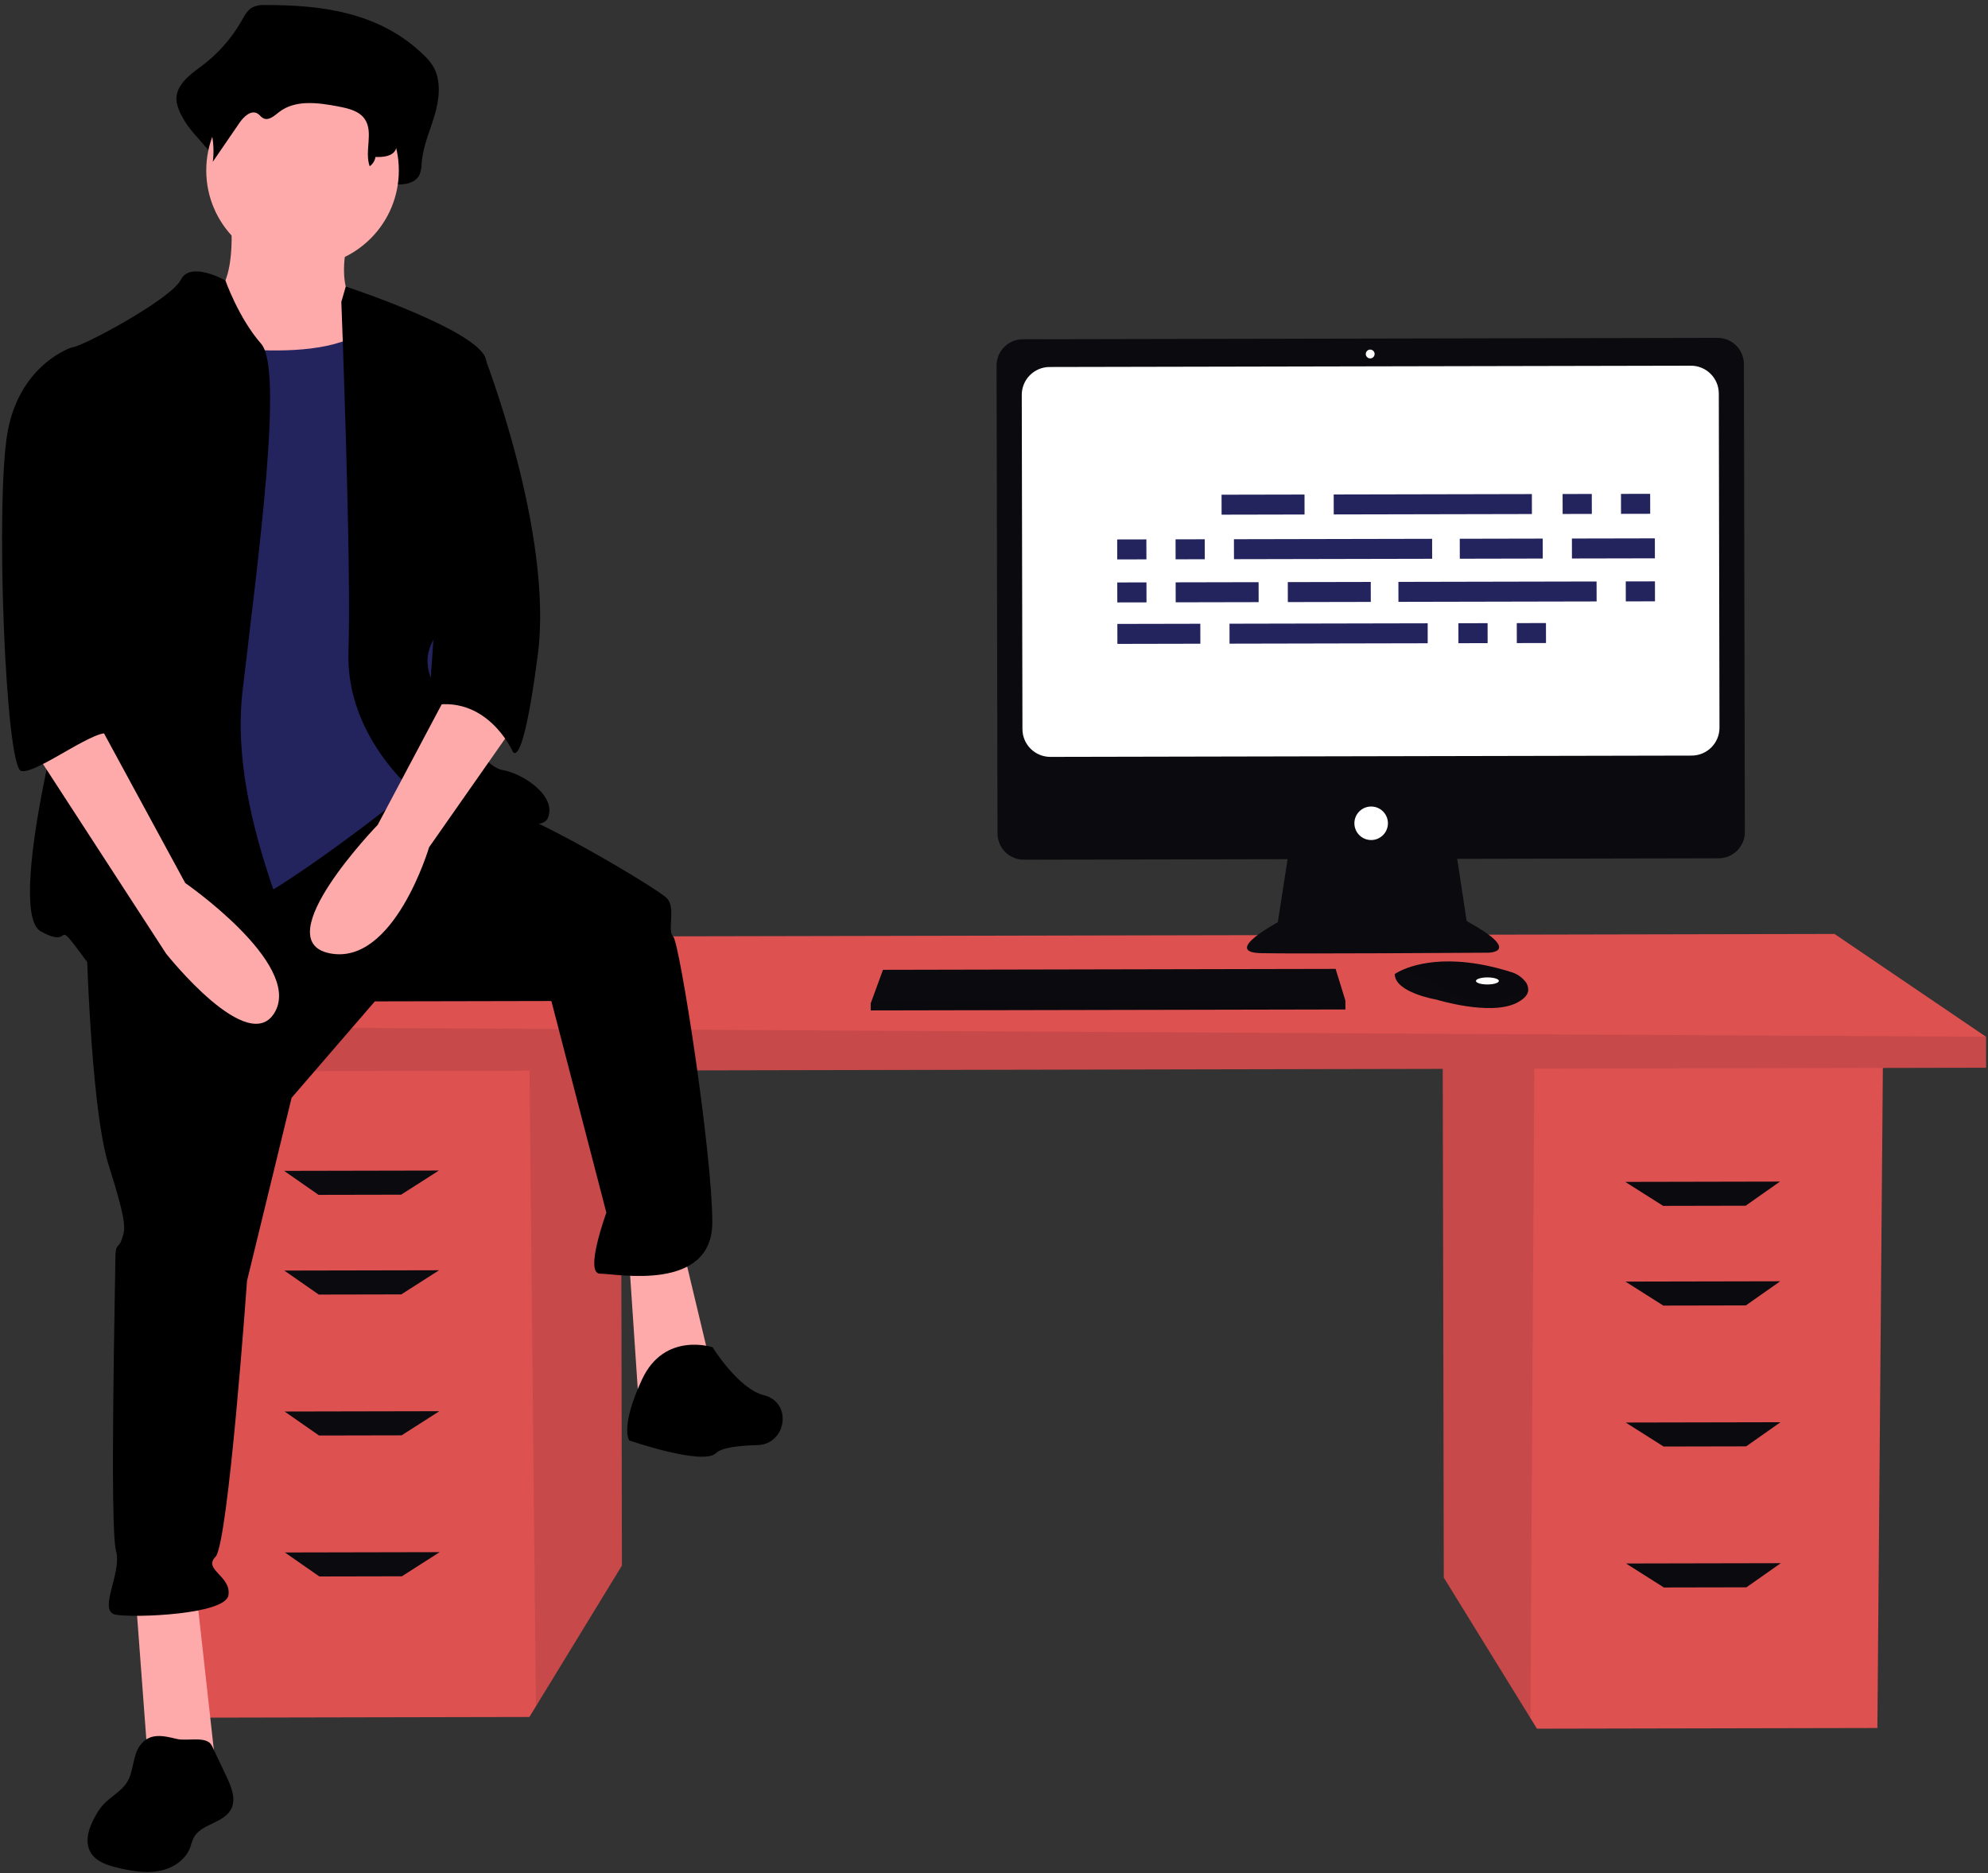 <svg width="713" height="672" viewBox="0 0 713 672" fill="none" xmlns="http://www.w3.org/2000/svg">
<rect x="0" y="0" width="713" height="672" fill="#333333" stroke="none"/>
<g clip-path="url(#clip0_106_2)">
<path d="M517.447 380.968L517.823 565.962L548.87 616.329L551.233 620.161L673.329 619.912L675.31 380.647L517.447 380.968Z" fill="#DD5151"/>
<path opacity="0.1" d="M517.447 380.968L517.823 565.962L548.87 616.329L550.29 380.901L517.447 380.968Z" fill="black"/>
<path d="M222.678 376.633L223.054 561.629L192.212 612.122L189.865 615.961L67.769 616.21L64.815 376.954L222.678 376.633Z" fill="#DD5151"/>
<path opacity="0.1" d="M222.678 376.633L223.054 561.629L192.213 612.122L189.835 376.7L222.678 376.633Z" fill="black"/>
<path d="M712.291 371.938L712.314 383.037L48.797 384.387L48.764 368.354L110.364 336.163L657.951 335.049L712.291 371.938Z" fill="#DD5151"/>
<path opacity="0.1" d="M712.291 371.938L712.314 383.037L48.797 384.387L48.764 368.354L712.291 371.938Z" fill="black"/>
<path d="M143.852 428.593L114.252 428.653L101.902 420.045L157.401 419.932L143.852 428.593Z" fill="#0B0B0F"/>
<path d="M143.925 464.359L114.325 464.419L101.974 455.811L157.473 455.698L143.925 464.359Z" fill="#0B0B0F"/>
<path d="M144.028 514.925L114.428 514.985L102.077 506.376L157.576 506.263L144.028 514.925Z" fill="#0B0B0F"/>
<path d="M144.131 565.489L114.531 565.55L102.18 556.942L157.679 556.829L144.131 565.489Z" fill="#0B0B0F"/>
<path d="M596.483 432.605L626.083 432.545L638.399 423.887L582.9 424L596.483 432.605Z" fill="#0B0B0F"/>
<path d="M596.556 468.371L626.156 468.311L638.471 459.653L582.972 459.766L596.556 468.371Z" fill="#0B0B0F"/>
<path d="M596.659 518.937L626.259 518.877L638.574 510.219L583.075 510.332L596.659 518.937Z" fill="#0B0B0F"/>
<path d="M596.762 569.502L626.362 569.442L638.677 560.784L583.178 560.896L596.762 569.502Z" fill="#0B0B0F"/>
<path d="M616.007 121.205L366.822 121.712C365.584 121.714 364.359 121.96 363.217 122.436C362.074 122.912 361.037 123.608 360.163 124.485C359.29 125.362 358.598 126.402 358.127 127.547C357.656 128.691 357.415 129.917 357.417 131.155L357.759 299.012C357.761 300.25 358.007 301.475 358.483 302.617C358.959 303.76 359.655 304.797 360.532 305.671C361.409 306.544 362.449 307.236 363.594 307.707C364.738 308.178 365.964 308.42 367.202 308.417L461.794 308.225L458.296 330.858C458.296 330.858 438.066 341.658 452.307 341.946C466.547 342.233 533.634 341.781 533.634 341.781C533.634 341.781 546.608 341.754 526.016 330.404L522.637 308.101L616.387 307.91C617.624 307.908 618.849 307.662 619.992 307.186C621.134 306.71 622.172 306.014 623.045 305.137C623.918 304.26 624.61 303.22 625.082 302.075C625.553 300.931 625.794 299.705 625.791 298.467L625.45 130.61C625.448 129.372 625.201 128.147 624.725 127.005C624.25 125.862 623.553 124.825 622.676 123.951C621.8 123.078 620.759 122.386 619.615 121.915C618.47 121.444 617.244 121.202 616.007 121.205Z" fill="#0B0B0F"/>
<path d="M606.432 131.193L376.437 131.66C370.914 131.672 366.446 136.158 366.457 141.681L366.701 261.551C366.713 267.074 371.199 271.542 376.722 271.531L606.717 271.063C612.239 271.052 616.708 266.566 616.696 261.043L616.453 141.172C616.441 135.65 611.955 131.181 606.432 131.193Z" fill="white"/>
<path d="M491.429 128.579C492.303 128.577 493.01 127.867 493.008 126.993C493.006 126.119 492.296 125.412 491.422 125.414C490.549 125.416 489.842 126.126 489.843 127C489.845 127.873 490.555 128.58 491.429 128.579Z" fill="white"/>
<path d="M491.78 301.36C495.101 301.353 497.787 298.656 497.781 295.335C497.774 292.015 495.076 289.328 491.756 289.335C488.435 289.342 485.749 292.039 485.756 295.36C485.762 298.68 488.46 301.367 491.78 301.36Z" fill="white"/>
<path d="M482.528 358.973L482.535 362.138L312.285 362.484L312.28 359.952L312.513 359.319L316.685 347.918L479.024 347.588L482.528 358.973Z" fill="#0B0B0F"/>
<path d="M548.039 355.741C547.732 357.068 546.564 358.469 543.921 359.797C534.437 364.563 515.122 358.59 515.122 358.59C515.122 358.59 500.243 356.089 500.23 349.443C500.647 349.156 501.082 348.897 501.532 348.665C505.519 346.546 518.742 341.308 542.223 348.803C543.953 349.342 545.499 350.351 546.689 351.717C547.216 352.233 547.614 352.867 547.848 353.567C548.083 354.266 548.149 355.012 548.039 355.741Z" fill="#0B0B0F"/>
<path opacity="0.1" d="M548.039 355.741C536.429 360.218 526.072 360.571 515.427 353.21C511.402 350.246 506.531 348.653 501.532 348.665C505.519 346.546 518.742 341.308 542.223 348.803C543.953 349.342 545.499 350.351 546.689 351.717C547.216 352.233 547.614 352.867 547.848 353.567C548.083 354.266 548.149 355.012 548.039 355.741Z" fill="black"/>
<path d="M533.465 353.173C535.737 353.168 537.577 352.598 537.576 351.899C537.575 351.2 535.732 350.637 533.46 350.642C531.188 350.646 529.347 351.217 529.348 351.916C529.35 352.615 531.193 353.178 533.465 353.173Z" fill="white"/>
<path opacity="0.1" d="M482.528 358.973L482.535 362.138L312.285 362.484L312.28 359.952L312.513 359.319L482.528 358.973Z" fill="black"/>
<path d="M95.01 1.808C93.282 1.67 91.553 2.06 90.052 2.927C88.578 3.94 87.651 5.713 86.705 7.363C83.087 13.746 78.183 19.308 72.304 23.697C68.021 26.848 62.576 30.776 63.322 36.568C63.713 38.48 64.423 40.313 65.424 41.989C69.396 49.968 80.206 56.118 79.162 65.234C83.08 58.645 77.815 55.402 81.733 48.813C83.599 45.675 86.844 42.131 89.674 44.093C90.622 44.751 91.245 45.931 92.232 46.508C94.586 47.882 97.082 45.24 99.159 43.367C106.323 36.91 116.533 38.577 125.468 40.566C129.686 41.505 134.319 42.739 136.82 46.764C140.108 52.055 133.729 57.79 132.127 63.784C131.996 64.294 131.991 64.829 132.112 65.342C132.233 65.856 132.476 66.332 132.821 66.73C133.166 67.129 133.603 67.438 134.093 67.631C134.584 67.824 135.114 67.895 135.638 67.839C138.317 67.569 141.491 67.346 141.647 66.17C145.019 66.283 149.149 65.893 150.587 62.379C151.025 60.989 151.256 59.542 151.271 58.084C151.789 52.186 154.281 46.801 155.927 41.185C157.574 35.569 158.282 28.99 155.473 24.019C154.471 22.365 153.233 20.867 151.798 19.571C135.888 4.237 115.006 1.745 95.01 1.808Z" fill="black"/>
<path d="M82.639 76.739C82.639 76.739 86.151 105.51 73.493 107.838C60.836 110.166 85.089 149.255 85.089 149.255L142.66 156.045L128.752 110.028C128.752 110.028 119.536 106.593 125.245 83.559C130.954 60.525 82.639 76.739 82.639 76.739Z" fill="#FFAAAA"/>
<path d="M48.535 571.222L53.269 634.525L77.442 634.476L70.407 571.177L48.535 571.222Z" fill="#FFAAAA"/>
<path d="M225.566 451.144L229.127 504.088L255.58 492.524L245.13 448.802L225.566 451.144Z" fill="#FFAAAA"/>
<path d="M30.776 329.519C30.776 329.519 32.063 396.282 39.015 418.14C45.966 439.997 44.817 441.151 43.673 444.607C42.529 448.062 41.373 445.763 41.385 451.518C41.397 457.274 39.279 548.218 41.598 556.271C43.917 564.325 34.736 578.157 41.645 579.294C48.554 580.431 80.783 579.214 81.92 572.305C83.058 565.396 72.693 563.115 77.288 558.501C81.883 553.887 88.598 459.48 88.598 459.48L104.58 393.833L134.439 359.238L197.752 359.109L217.476 435.044C217.476 435.044 209.462 456.932 215.218 456.92C220.973 456.909 255.521 463.745 255.47 438.42C255.418 413.095 243.755 338.295 241.448 335.997C239.141 333.7 242.578 325.635 239.118 322.189C235.657 318.742 195.318 294.65 180.344 290.076C165.37 285.502 144.366 280.064 144.366 280.064L30.776 329.519Z" fill="black"/>
<path d="M255.561 483.315C255.561 483.315 238.283 477.594 230.26 494.877C222.237 512.161 225.7 516.758 225.7 516.758C225.7 516.758 252.194 525.913 256.79 521.3C258.789 519.292 265.149 518.583 271.697 518.423C281.669 518.179 284.294 504.064 274.868 500.798C274.587 500.7 274.302 500.616 274.014 500.544C264.801 498.261 255.561 483.315 255.561 483.315Z" fill="black"/>
<path d="M108.578 95.68C127.651 95.641 143.081 80.148 143.042 61.075C143.003 42.003 127.51 26.573 108.438 26.612C89.365 26.65 73.935 42.143 73.974 61.216C74.013 80.288 89.506 95.719 108.578 95.68Z" fill="#FFAAAA"/>
<path d="M63.738 122.247C63.738 122.247 120.167 133.644 133.943 115.197C147.719 96.751 153.618 166.959 153.618 166.959L160.674 240.617L150.396 280.928C150.396 280.928 96.382 324.781 79.122 328.27C61.862 331.758 35.39 334.114 35.39 334.114C35.39 334.114 43.188 206.322 43.184 204.02C43.179 201.717 63.738 122.247 63.738 122.247Z" fill="#23235E"/>
<path d="M80.848 100.623C80.848 100.623 68.284 93.459 64.844 100.373C61.405 107.287 29.209 124.62 25.755 124.627C22.302 124.634 32.856 220.157 28.275 231.677C23.694 243.198 1.993 327.275 14.67 334.156C27.346 341.037 18.109 327.243 30.807 344.484C43.505 361.725 105.666 361.599 109.105 354.685C112.544 347.771 81.358 296.033 87.016 247.674C92.673 199.315 101.746 132.53 93.67 123.337C85.593 114.145 80.848 100.623 80.848 100.623Z" fill="black"/>
<path d="M122.418 108.314L124.01 102.793C124.01 102.793 171.937 118.574 174.261 128.929C176.584 139.285 175.581 211.808 167.534 217.581C159.488 223.353 147.995 232.585 156.081 246.382C164.168 260.179 173.407 275.126 180.316 276.263C187.225 277.4 199.904 285.432 196.467 293.497C193.03 301.562 151.559 286.681 151.559 286.681C151.559 286.681 123.89 266.017 124.975 233.783C126.061 201.549 122.418 108.314 122.418 108.314Z" fill="black"/>
<path d="M162.984 244.066L135.462 295.923C135.462 295.923 95.256 337.446 118.288 342.004C141.32 346.561 153.896 303.944 153.896 303.944L183.739 261.291L162.984 244.066Z" fill="#FFAAAA"/>
<path d="M96.711 10.841C95.319 10.74 93.925 11.014 92.674 11.632C91.543 12.461 90.612 13.533 89.949 14.768C86.888 19.393 82.893 23.327 78.222 26.316C74.735 28.544 70.302 31.322 70.908 35.415C71.235 36.788 71.814 38.087 72.617 39.247C75.861 44.942 77.161 51.539 76.321 58.04L85.892 44.066C87.412 41.848 90.054 39.342 92.358 40.729C93.129 41.193 93.637 42.027 94.44 42.434C96.356 43.406 98.388 41.537 100.08 40.213C105.913 35.648 114.223 36.824 121.496 38.228C124.93 38.891 128.701 39.762 130.736 42.606C134.117 47.332 130.611 54.178 132.59 59.642C133.14 59.255 133.606 58.762 133.962 58.191C134.318 57.621 134.556 56.985 134.661 56.321C137.406 56.4 140.768 56.123 141.939 53.639C142.295 52.666 142.484 51.64 142.497 50.604C142.92 46.435 144.95 42.628 146.291 38.658C147.633 34.689 148.211 30.038 145.926 26.526C145.09 25.336 144.082 24.276 142.935 23.383C129.987 12.548 112.988 10.791 96.711 10.841Z" fill="black"/>
<path d="M162.74 124.348L173.471 127.173C173.471 127.173 198.561 191.041 192.894 234.796C187.228 278.551 183.755 269.349 183.755 269.349C183.755 269.349 174.504 248.647 153.793 253.294L162.74 124.348Z" fill="black"/>
<path d="M50.242 626.164C47.473 629.942 48.041 635.333 45.59 639.324C43.466 642.784 39.453 644.604 36.793 647.671C35.944 648.69 35.188 649.782 34.533 650.935C32.069 655.083 30.069 660.396 32.513 664.556C34.48 667.902 38.601 669.203 42.38 670.088C47.156 671.206 52.118 672.099 56.945 671.227C61.773 670.355 66.487 667.388 68.199 662.791C68.535 661.636 68.935 660.5 69.397 659.388C72.004 654.23 80.214 654.158 82.882 649.031C84.75 645.443 83.018 641.114 81.288 637.458L76.004 626.292C74.25 622.586 67.177 624.734 63.486 623.853C58.671 622.703 53.694 621.436 50.242 626.164Z" fill="black"/>
<path d="M11.081 267.398L59.581 342.123C59.581 342.123 89.587 380.05 98.761 362.764C107.935 345.478 66.436 316.784 66.436 316.784L35.238 259.291L11.081 267.398Z" fill="#FFAAAA"/>
<path d="M34.969 126.91L25.755 124.627C25.755 124.627 7.349 130.42 2.793 154.603C-1.762 178.786 1.888 275.474 7.646 276.614C13.404 277.753 36.039 259.719 39.676 263.526C43.312 267.332 31.761 247.786 35.194 237.419C38.626 227.052 34.969 126.91 34.969 126.91Z" fill="black"/>
<path d="M467.866 177.413L438.114 177.473L438.129 184.636L467.881 184.576L467.866 177.413Z" fill="#23235E"/>
<path d="M570.897 177.203L560.429 177.225L560.444 184.387L570.912 184.366L570.897 177.203Z" fill="#23235E"/>
<path d="M591.834 177.161L581.366 177.182L581.38 184.345L591.849 184.323L591.834 177.161Z" fill="#23235E"/>
<path d="M549.41 177.247L478.335 177.392L478.349 184.554L549.424 184.41L549.41 177.247Z" fill="#23235E"/>
<path d="M430.495 223.77L400.742 223.831L400.757 230.994L430.509 230.933L430.495 223.77Z" fill="#23235E"/>
<path d="M533.526 223.561L523.057 223.582L523.072 230.745L533.54 230.724L533.526 223.561Z" fill="#23235E"/>
<path d="M554.462 223.518L543.994 223.54L544.009 230.702L554.477 230.681L554.462 223.518Z" fill="#23235E"/>
<path d="M512.038 223.605L440.963 223.749L440.978 230.912L512.052 230.767L512.038 223.605Z" fill="#23235E"/>
<path d="M553.299 193.217L523.547 193.278L523.561 200.44L553.313 200.38L553.299 193.217Z" fill="#23235E"/>
<path d="M593.52 193.136L563.767 193.196L563.782 200.359L593.534 200.298L593.52 193.136Z" fill="#23235E"/>
<path d="M411.149 193.506L400.681 193.528L400.695 200.69L411.164 200.669L411.149 193.506Z" fill="#23235E"/>
<path d="M432.086 193.464L421.617 193.485L421.632 200.648L432.1 200.626L432.086 193.464Z" fill="#23235E"/>
<path d="M513.629 193.298L442.554 193.443L442.569 200.605L513.644 200.461L513.629 193.298Z" fill="#23235E"/>
<path d="M491.622 208.77L461.869 208.83L461.884 215.993L491.636 215.933L491.622 208.77Z" fill="#23235E"/>
<path d="M451.401 208.852L421.649 208.912L421.663 216.075L451.416 216.014L451.401 208.852Z" fill="#23235E"/>
<path d="M411.18 208.934L400.712 208.955L400.727 216.117L411.195 216.096L411.18 208.934Z" fill="#23235E"/>
<path d="M593.551 208.563L583.083 208.584L583.097 215.747L593.566 215.725L593.551 208.563Z" fill="#23235E"/>
<path d="M572.614 208.605L501.539 208.75L501.554 215.912L572.629 215.768L572.614 208.605Z" fill="#23235E"/>
</g>
<defs>
<clipPath id="clip0_106_2">
<rect width="711.188" height="669.683" fill="white" transform="translate(0.349 2.001) rotate(-0.117)"/>
</clipPath>
</defs>
</svg>
